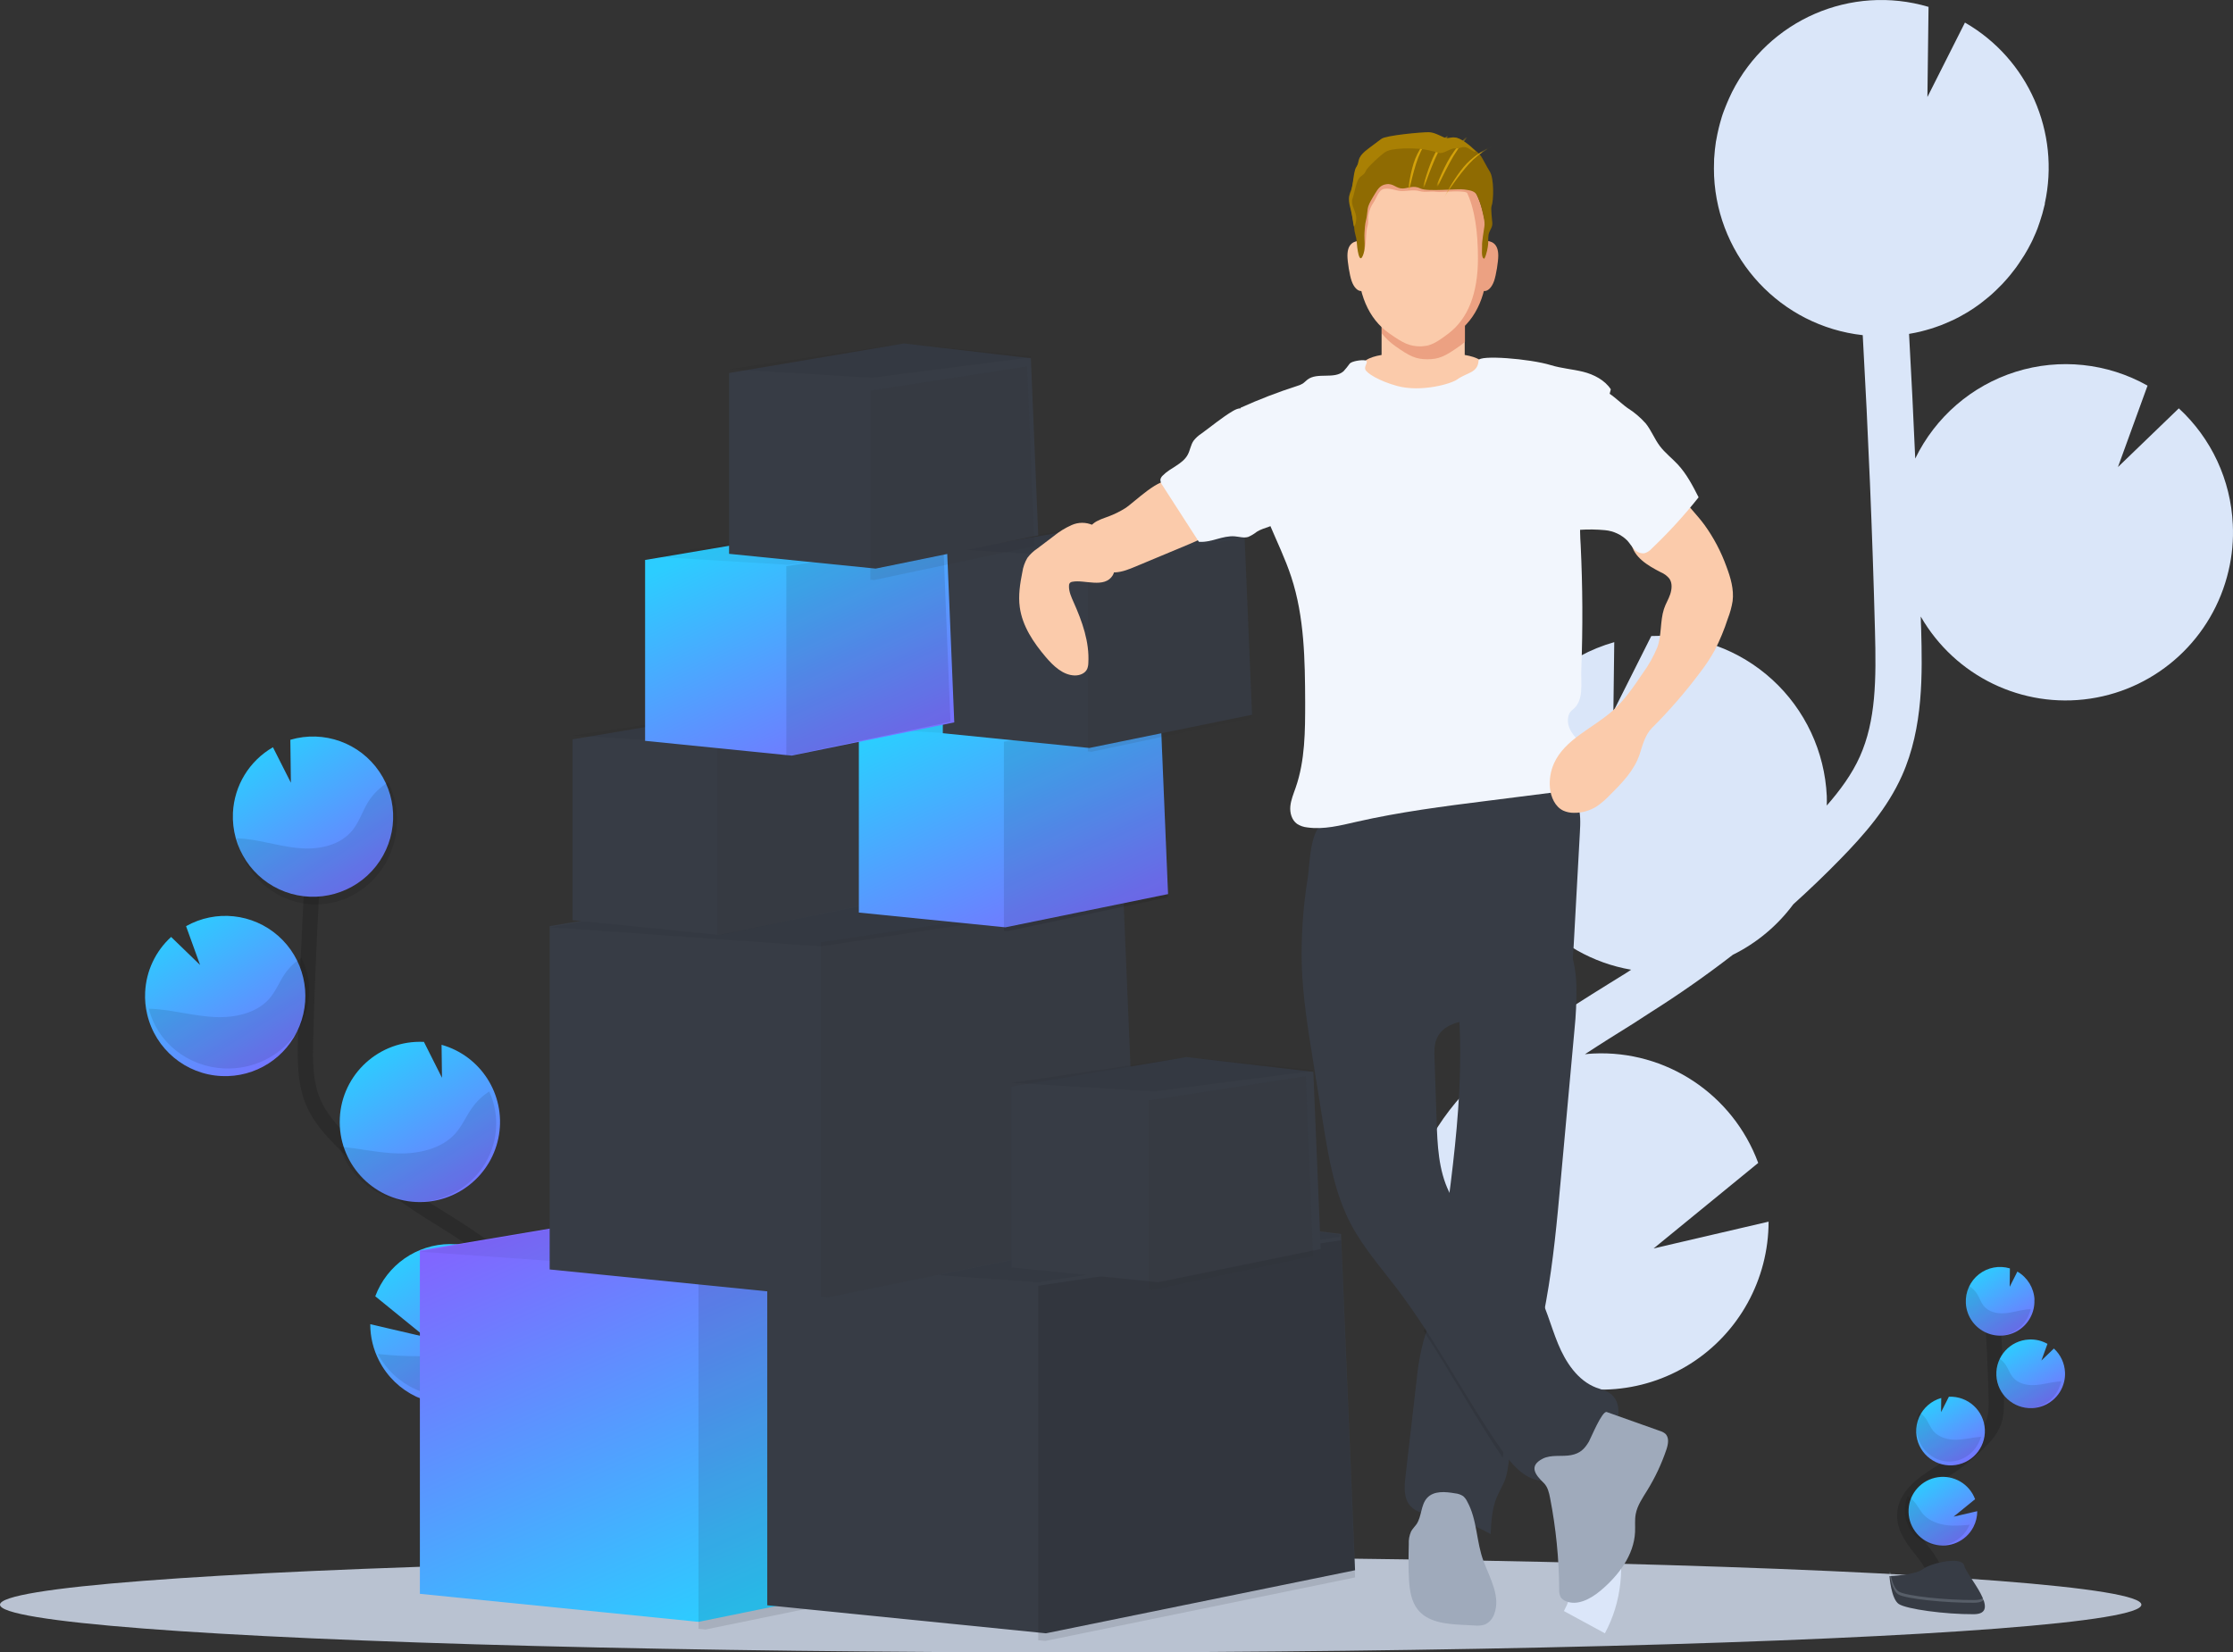 <?xml version="1.0" encoding="UTF-8"?>
<svg width="585px" height="433px" viewBox="0 0 585 433" version="1.1" xmlns="http://www.w3.org/2000/svg" xmlns:xlink="http://www.w3.org/1999/xlink">
    <rect x="0" y="0" width="585" height="433" fill="#333333" stroke="none"/>
    <!-- Generator: Sketch 51.3 (57544) - http://www.bohemiancoding.com/sketch -->
    <title>delivery</title>
    <desc>Created with Sketch.</desc>
    <defs>
        <linearGradient x1="95.158%" y1="100%" x2="32.442%" y2="0%" id="linearGradient-1">
            <stop stop-color="#8067FF" offset="0%"></stop>
            <stop stop-color="#2CCDFF" offset="100%"></stop>
        </linearGradient>
        <linearGradient x1="0%" y1="16.249%" x2="50%" y2="100%" id="linearGradient-2">
            <stop stop-color="#8067FF" offset="0%"></stop>
            <stop stop-color="#2CCDFF" offset="100%"></stop>
        </linearGradient>
        <path d="M35.275,30.355 C35.19,29.601 35.746,26.274 35.877,25.378 C36.079,23.998 35.579,22.4 35.275,21.036 C34.98,19.713 34.433,18.158 33.839,17.02 C33.245,15.883 31.618,15.836 30.594,15.653 C29,15.37 20.951,16.303 19.125,15.391 C17.298,14.48 15.961,15.326 14.57,15.391 C12.769,15.476 12.11,14.007 10.229,14.268 C8.692,14.481 8.042,15.389 7.253,16.71 C6.614,17.779 5.494,19.473 5.314,20.706 C5.146,21.851 5.139,22.626 4.844,23.81 C4.597,24.799 4.538,25.914 4.478,26.937 C4.37,28.774 4.792,30.793 4.198,32.563 C3.049,35.985 2.506,30.581 2.427,29.318 C2.348,28.071 1.863,27.145 1.793,25.887 C1.675,23.759 -0.035,17.862 0.691,16.447 C1.554,14.765 1.87,10.495 2.64,9.324 C3.478,8.05 2.845,7.716 3.787,6.465 C4.619,5.359 6.179,4.512 7.253,3.661 C8.4,2.754 9.634,1.859 11.142,2.146 C12.219,2.351 13.782,1.702 15.449,2.119 C16.852,2.47 19.176,1.23 20.379,0.887 C22.194,0.37 23.482,1.612 25.124,2.119 C26.358,2.499 27.415,1.892 28.604,2.143 C29.909,2.418 30.793,3.785 31.929,4.423 C33.255,5.167 33.991,5.637 34.957,6.87 C35.298,7.305 36.514,9.725 37.325,11.011 C38.407,12.728 38.351,18.432 37.753,20.055 C37.531,20.659 37.89,23.484 37.954,24.373 C38.031,25.44 37.492,26.009 37.133,26.937 C36.771,27.874 36.947,28.972 36.861,29.963 C36.801,30.645 36.525,32.563 35.877,33.775 C34.922,33.775 35.329,30.834 35.275,30.355 Z" id="path-3"></path>
        <path d="M35.275,30.355 C35.19,29.601 35.746,26.274 35.877,25.378 C36.079,23.998 35.579,22.4 35.275,21.036 C34.98,19.713 34.433,18.158 33.839,17.02 C33.245,15.883 31.618,15.836 30.594,15.653 C29,15.37 20.951,16.303 19.125,15.391 C17.298,14.48 15.961,15.326 14.57,15.391 C12.769,15.476 12.11,14.007 10.229,14.268 C8.692,14.481 8.042,15.389 7.253,16.71 C6.614,17.779 5.494,19.473 5.314,20.706 C5.146,21.851 5.139,22.626 4.844,23.81 C4.597,24.799 4.538,25.914 4.478,26.937 C4.37,28.774 4.792,30.793 4.198,32.563 C3.049,35.985 2.506,30.581 2.427,29.318 C2.348,28.071 1.863,27.145 1.793,25.887 C1.675,23.759 -0.035,17.862 0.691,16.447 C1.554,14.765 1.87,10.495 2.64,9.324 C3.478,8.05 2.845,7.716 3.787,6.465 C4.619,5.359 6.179,4.512 7.253,3.661 C8.4,2.754 9.634,1.859 11.142,2.146 C12.219,2.351 13.782,1.702 15.449,2.119 C16.852,2.47 19.176,1.23 20.379,0.887 C22.194,0.37 23.482,1.612 25.124,2.119 C26.358,2.499 27.415,1.892 28.604,2.143 C29.909,2.418 30.793,3.785 31.929,4.423 C33.255,5.167 33.991,5.637 34.957,6.87 C35.298,7.305 36.514,9.725 37.325,11.011 C38.407,12.728 38.351,18.432 37.753,20.055 C37.531,20.659 37.89,23.484 37.954,24.373 C38.031,25.44 37.492,26.009 37.133,26.937 C36.771,27.874 36.947,28.972 36.861,29.963 C36.801,30.645 36.525,32.563 35.877,33.775 C34.922,33.775 35.329,30.834 35.275,30.355 Z" id="path-5"></path>
    </defs>
    <g id="Web-Pages-V4" stroke="none" stroke-width="1" fill="none" fill-rule="evenodd">
        <g id="Homepage-(1)" transform="translate(-154, -3560)">
            <g id="Section-3" transform="translate(0, 2642)">
                <g id="Skill-2" transform="translate(154, 918)">
                    <g id="delivery">
                        <path d="M421.433,257.812 L426.025,254.966 C426.461,254.688 426.892,254.391 427.334,254.114 C407.043,250.609 391.91,233.4 390.953,212.743 C390.615,205.847 391.913,198.969 394.74,192.675 C400.068,180.754 410.381,171.818 422.902,168.273 L422.675,186.426 L432.603,166.667 C432.644,166.661 432.685,166.661 432.726,166.667 C444.345,166.122 455.704,170.236 464.304,178.103 C472.904,185.971 478.039,196.947 478.581,208.618 C478.618,209.458 478.581,210.285 478.581,211.088 C482.036,207.13 485.171,202.888 487.249,198.238 C491.454,188.822 491.552,178.158 491.202,165.198 C490.538,139.511 489.437,113.632 487.999,87.828 C466.584,85.439 450.074,67.772 449.054,46.155 C448.992,44.803 449.011,43.475 449.054,42.154 C449.054,41.826 449.054,41.493 449.103,41.166 C449.189,39.888 449.306,38.622 449.503,37.375 C449.503,37.165 449.576,36.967 449.613,36.757 C449.794,35.699 450.009,34.654 450.259,33.62 C450.357,33.237 450.449,32.848 450.554,32.466 C450.861,31.342 451.169,30.237 451.593,29.144 C451.722,28.779 451.876,28.427 452.011,28.069 C452.324,27.266 452.663,26.476 453.019,25.692 C453.21,25.278 453.394,24.871 453.597,24.457 C453.646,24.352 453.689,24.247 453.745,24.142 C463.296,5.194 484.955,-4.203 505.237,1.802 L504.942,25.426 L514.778,5.914 C531.338,15.435 539.807,34.668 535.68,53.379 L535.729,53.379 C535.661,53.694 535.563,53.997 535.489,54.306 C535.354,54.886 535.206,55.46 535.046,56.035 C534.837,56.769 534.604,57.492 534.364,58.214 C534.18,58.751 534.001,59.301 533.798,59.832 C533.503,60.61 533.184,61.369 532.827,62.129 C532.63,62.574 532.452,63.024 532.212,63.463 C531.651,64.599 531.036,65.71 530.368,66.797 C530.141,67.174 529.882,67.532 529.643,67.909 C529.176,68.637 528.702,69.36 528.192,70.064 C527.878,70.496 527.54,70.909 527.208,71.336 C526.729,71.953 526.237,72.57 525.727,73.132 C525.364,73.546 524.995,73.954 524.614,74.367 C524.079,74.935 523.526,75.485 522.954,76.028 C522.579,76.393 522.198,76.757 521.805,77.103 C521.159,77.677 520.483,78.226 519.8,78.764 C519.456,79.035 519.124,79.319 518.768,79.579 C517.731,80.353 516.659,81.079 515.552,81.758 C515.343,81.882 515.122,81.987 514.938,82.11 C514.016,82.66 513.093,83.172 512.104,83.654 C511.692,83.858 511.261,84.037 510.837,84.228 C510.044,84.586 509.245,84.932 508.427,85.247 C507.954,85.426 507.468,85.593 506.983,85.76 C506.177,86.038 505.36,86.291 504.524,86.519 C504.032,86.655 503.546,86.791 503.048,86.908 C502.151,87.124 501.235,87.303 500.313,87.458 C500.251,87.458 500.196,87.458 500.134,87.495 C500.741,98.379 501.28,109.269 501.751,120.165 C507.036,109.268 516.56,101.042 528.078,97.425 C539.596,93.808 552.089,95.121 562.612,101.054 L554.86,122.388 L570.807,107.007 C579.343,114.866 584.428,125.804 584.946,137.424 C585.149,141.501 584.775,145.586 583.834,149.557 C579.735,167.142 565.36,180.429 547.573,183.075 C529.786,185.722 512.194,177.19 503.196,161.554 C503.196,162.66 503.276,163.771 503.306,164.876 C503.595,176.312 503.958,190.539 498.284,203.246 C494.442,211.86 488.251,218.856 482.134,225.123 C478.157,229.205 474.032,233.15 469.802,236.973 C465.643,242.581 460.215,247.115 453.966,250.199 C447.019,255.575 439.826,260.609 432.388,265.302 L427.869,268.229 C423.695,270.829 419.416,273.496 415.218,276.256 C415.955,276.182 416.687,276.102 417.437,276.071 C436.507,275.173 453.967,286.765 460.618,304.74 L433.212,327.148 L463.335,320.128 C463.318,335.269 455.563,349.341 442.798,357.396 C430.033,365.45 414.045,366.358 400.457,359.8 C401.133,360.652 401.816,361.498 402.492,362.344 C403.838,364.03 405.178,365.703 406.488,367.364 C424.316,390.044 429.283,411.581 420.449,428 L409.715,422.171 C418.322,406.191 405.412,385.74 396.91,374.959 C395.625,373.329 394.31,371.687 392.982,370.019 C381.59,355.817 368.68,339.689 369.006,319.924 C369.467,290.162 398.293,272.212 421.433,257.812 Z" id="Shape" fill="#DAE6F9" fill-rule="nonzero"></path>
                        <ellipse id="Oval" fill-opacity="0.8" fill="#DAE6F9" fill-rule="nonzero" cx="280.5" cy="420.5" rx="280.5" ry="12.5"></ellipse>
                        <path d="M506.843,418 C508.683,414.548 506.598,410.32 504.219,407.238 C501.84,404.156 498.94,400.973 499.001,397.033 C499.087,391.395 504.942,388.069 509.627,385.08 C513.096,382.861 516.296,380.23 519.161,377.244 C520.364,376.094 521.358,374.737 522.098,373.234 C523.061,371.029 523.036,368.524 522.975,366.106 C522.771,358.062 522.382,350.027 521.81,342" id="Shape" stroke="#2B2B2B" stroke-width="4"></path>
                        <path d="M533,340.587 C532.854,337.526 531.163,334.747 528.511,333.212 L526.497,337.201 L526.555,332.378 C523.76,331.54 520.732,332.113 518.437,333.914 C516.141,335.715 514.864,338.52 515.012,341.434 C515.163,344.642 517.014,347.526 519.867,348.999 C522.721,350.472 526.143,350.31 528.845,348.575 C531.548,346.84 533.119,343.795 532.968,340.587 L533,340.587 Z" id="Shape" fill="url(#linearGradient-1)" fill-rule="nonzero"></path>
                        <path d="M517.003,400.119 C515.056,403.901 510.727,405.803 506.623,404.679 C502.52,403.556 499.764,399.713 500.016,395.467 C500.268,391.221 503.459,387.731 507.666,387.1 C511.873,386.469 515.948,388.87 517.434,392.855 L511.802,397.438 L518,395.998 C518.001,397.432 517.659,398.844 517.003,400.119 Z" id="Shape" fill="url(#linearGradient-1)" fill-rule="nonzero"></path>
                        <path d="M511.424,383.99 C509.036,384.104 506.701,383.265 504.935,381.657 C503.168,380.048 502.116,377.804 502.011,375.42 C501.94,374.012 502.206,372.608 502.788,371.324 C503.881,368.89 505.997,367.064 508.567,366.337 L508.522,370.048 L510.564,366.01 C515.538,365.778 519.758,369.615 519.99,374.58 C520.222,379.545 516.379,383.758 511.405,383.99 L511.424,383.99 Z" id="Shape" fill="url(#linearGradient-1)" fill-rule="nonzero"></path>
                        <path d="M532.417,368.99 C527.456,369.224 523.244,365.389 523.01,360.424 C522.776,355.459 526.609,351.245 531.57,351.011 C533.254,350.928 534.927,351.324 536.395,352.154 L534.804,356.52 L538.076,353.374 C539.832,354.98 540.88,357.218 540.989,359.596 C541.03,360.429 540.953,361.263 540.758,362.074 C539.836,365.987 536.43,368.81 532.417,368.99 Z" id="Shape" fill="url(#linearGradient-1)" fill-rule="nonzero"></path>
                        <path d="M531.021,343.117 C529.026,343.35 527.087,344.005 525.086,344.135 C523.085,344.265 520.887,343.759 519.618,342.118 C518.935,341.236 518.596,340.12 518.017,339.16 C517.472,338.263 516.726,337.521 515.844,337 C514.422,340.132 514.819,343.845 516.869,346.565 C518.918,349.284 522.26,350.535 525.478,349.786 C528.697,349.038 531.228,346.421 532,343.045 C531.668,343.058 531.341,343.084 531.021,343.117 Z" id="Shape" fill="#000000" fill-rule="nonzero" opacity="0.1"></path>
                        <path d="M532.034,368.988 C529.01,369.151 526.128,367.619 524.447,364.956 C522.766,362.293 522.533,358.891 523.835,356 C524.519,356.489 525.107,357.113 525.567,357.838 C526.181,358.818 526.55,359.948 527.274,360.851 C528.613,362.52 530.91,363.066 532.992,362.962 C535.074,362.858 537.077,362.241 539.134,362.04 C539.417,362.04 539.711,361.988 540,361.981 C539.123,365.936 535.872,368.797 532.034,368.988 Z" id="Shape" fill="#000000" fill-rule="nonzero" opacity="0.1"></path>
                        <path d="M511.091,382.989 C508.787,383.107 506.535,382.246 504.831,380.597 C503.127,378.947 502.112,376.646 502.011,374.2 C501.942,372.757 502.199,371.317 502.76,370 C503.481,370.5 504.111,371.135 504.618,371.873 C505.294,372.886 505.715,374.049 506.477,374.983 C507.944,376.718 510.409,377.33 512.633,377.27 C514.856,377.211 516.857,376.659 519,376.488 C517.916,380.207 514.754,382.806 511.091,382.989 Z" id="Shape" fill="#000000" fill-rule="nonzero" opacity="0.1"></path>
                        <path d="M516,399.558 C513.988,404.202 508.726,406.275 504.248,404.188 C499.77,402.101 497.771,396.644 499.783,392 C500.513,392.503 501.171,393.112 501.735,393.807 C502.578,394.879 503.136,396.088 504.118,397.093 C505.937,398.94 508.871,399.722 511.482,399.775 C512.991,399.795 514.499,399.723 516,399.558 Z" id="Shape" fill="#000000" fill-rule="nonzero" opacity="0.1"></path>
                        <path d="M495,413.006 C495,413.006 501.713,412.778 503.739,411.187 C505.765,409.595 514.049,407.695 514.576,410.25 C515.104,412.805 524.674,422.959 517.087,422.999 C509.5,423.039 499.464,421.661 497.444,420.324 C495.425,418.986 495,413.006 495,413.006 Z" id="Shape" fill="#373C45" fill-rule="nonzero"></path>
                        <path d="M517.242,419.279 C509.654,419.332 499.601,418.212 497.58,417.146 C496.044,416.325 495.425,413.365 495.225,412 L495,412 C495,412 495.425,416.762 497.428,417.866 C499.431,418.97 509.496,420.041 517.091,419.999 C519.282,419.999 520.041,419.295 519.998,418.282 C519.713,418.884 518.875,419.268 517.242,419.279 Z" id="Shape" fill="#DAE6F9" fill-rule="nonzero" opacity="0.2"></path>
                        <path d="M119.714,397 C115.225,388.684 120.332,378.5 126.168,371.087 C132.005,363.674 139.152,355.965 138.998,346.517 C138.775,332.941 124.382,324.929 112.882,317.733 C104.348,312.392 96.476,306.06 89.43,298.867 C86.605,295.978 83.866,292.896 82.221,289.208 C79.847,283.9 79.909,277.867 80.064,272.051 C80.558,252.663 81.514,233.313 82.932,214" id="Shape" stroke="#2B2B2B" stroke-width="4"></path>
                        <path d="M61.023,212.997 C61.365,205.859 65.314,199.385 71.505,195.815 L76.206,205.112 L76.064,193.858 C84.827,191.276 94.254,194.655 99.381,202.215 C104.508,209.775 104.159,219.782 98.518,226.967 C92.877,234.152 83.238,236.866 74.676,233.68 C66.115,230.495 60.595,222.14 61.023,213.015 L61.023,212.997 Z" id="Shape" fill="url(#linearGradient-1)" fill-rule="nonzero"></path>
                        <path d="M99.321,356.582 C103.663,365.049 113.153,369.537 122.449,367.522 C131.745,365.506 138.525,357.489 138.974,347.983 C139.12,345.077 138.654,342.172 137.605,339.458 C134.464,331.308 126.612,325.95 117.881,326 C109.15,326.051 101.36,331.499 98.314,339.686 L111.433,350.36 L97,347.001 C96.994,350.335 97.79,353.621 99.321,356.582 Z" id="Shape" fill="url(#linearGradient-1)" fill-rule="nonzero"></path>
                        <path d="M109.014,314.978 C119.684,315.465 129.024,307.883 130.728,297.349 C132.433,286.816 125.96,276.68 115.68,273.784 L115.791,282.432 L111.06,273.023 L111.005,273.023 C99.406,272.483 89.564,281.438 89.023,293.025 C88.482,304.612 97.446,314.443 109.045,314.984 L109.014,314.978 Z" id="Shape" fill="url(#linearGradient-1)" fill-rule="nonzero"></path>
                        <path d="M58.009,281.975 C66.911,282.409 75.114,277.161 78.463,268.89 C81.811,260.619 79.573,251.131 72.882,245.235 C66.192,239.339 56.51,238.322 48.743,242.7 L52.42,252.869 L44.828,245.523 C40.729,249.259 38.281,254.473 38.026,260.018 C37.928,261.96 38.108,263.907 38.559,265.799 C40.7,274.94 48.643,281.545 58.009,281.975 Z" id="Shape" fill="url(#linearGradient-1)" fill-rule="nonzero"></path>
                        <path d="M64.428,219.844 C69.333,220.405 74.102,221.987 79.019,222.303 C83.937,222.619 89.345,221.399 92.456,217.424 C94.132,215.281 94.971,212.57 96.386,210.234 C97.728,208.057 99.567,206.259 101.739,205 C105.431,212.639 104.55,221.808 99.476,228.537 C94.403,235.266 86.049,238.347 78.03,236.447 C70.01,234.547 63.766,228.006 62,219.657 C62.826,219.695 63.633,219.754 64.428,219.844 Z" id="Shape" fill="#000000" fill-rule="nonzero" opacity="0.1"></path>
                        <path d="M58.719,279.978 C66.18,280.307 73.276,276.881 77.42,270.95 C81.564,265.019 82.151,257.449 78.968,251 C77.278,252.085 75.824,253.472 74.688,255.085 C73.17,257.271 72.256,259.794 70.47,261.802 C67.155,265.519 61.494,266.736 56.356,266.516 C51.217,266.297 46.259,264.895 41.146,264.45 C40.437,264.391 39.715,264.343 39,264.325 C41.171,273.163 49.221,279.552 58.719,279.978 Z" id="Shape" fill="#000000" fill-rule="nonzero" opacity="0.1"></path>
                        <path d="M108.059,314.977 C115.332,315.313 122.262,311.917 126.362,306.008 C130.462,300.099 131.145,292.524 128.165,286 C126.439,287.126 124.938,288.553 123.736,290.211 C122.106,292.467 121.089,295.066 119.184,297.147 C115.649,301.015 109.707,302.381 104.346,302.254 C99.157,302.146 94.158,300.895 89,300.504 C91.616,308.787 99.236,314.574 108.059,314.977 Z" id="Shape" fill="#000000" fill-rule="nonzero" opacity="0.1"></path>
                        <path d="M99,354.799 C103.378,363.105 112.944,367.508 122.315,365.531 C131.686,363.553 138.521,355.689 138.973,346.363 C139.121,343.512 138.651,340.663 137.593,338 C135.851,339.114 134.287,340.473 132.952,342.031 C130.94,344.441 129.61,347.129 127.283,349.358 C122.951,353.491 115.963,355.203 109.744,355.383 C106.154,355.395 102.566,355.2 99,354.799 Z" id="Shape" fill="#000000" fill-rule="nonzero" opacity="0.1"></path>
                        <polygon id="Shape" fill="url(#linearGradient-2)" fill-rule="nonzero" points="264 408.475 183.012 425 181.171 424.816 110 417.656 110 327.689 197.124 313 260.319 320.344 260.337 320.742 260.343 320.938"></polygon>
                        <polygon id="Shape" fill="#000000" fill-rule="nonzero" opacity="0.1" points="266 410.358 184.844 427 183 426.815 183 333.927 262.33 322"></polygon>
                        <polygon id="Shape" fill="#000000" fill-rule="nonzero" opacity="0.05" points="260 321.106 259.976 321.125 181.009 333 110 328 196.925 313 259.976 320.5 259.994 320.906"></polygon>
                        <polygon id="Shape" fill="#373C45" fill-rule="nonzero" points="355 411.475 274.012 428 272.171 427.816 201 420.656 201 330.689 288.124 316 351.319 323.344 351.337 323.742 351.343 323.938"></polygon>
                        <polygon id="Shape" fill="#000000" fill-rule="nonzero" opacity="0.1" points="355 413.358 273.844 430 272 429.815 272 336.927 351.33 325"></polygon>
                        <polygon id="Shape" fill="#000000" fill-rule="nonzero" opacity="0.05" points="351 324.106 350.976 324.125 272.009 336 201 331 287.925 316 350.976 323.5 350.994 323.906"></polygon>
                        <polygon id="Shape" fill="#373C45" fill-rule="nonzero" points="298 323.475 217.012 340 215.171 339.816 144 332.656 144 242.689 231.124 228 294.319 235.344 294.337 235.742 294.343 235.938"></polygon>
                        <polygon id="Shape" fill="#2B2B2B" fill-rule="nonzero" opacity="0.1" points="298 323.358 216.844 340 215 339.815 215 246.927 294.33 235"></polygon>
                        <polygon id="Shape" fill="#000000" fill-rule="nonzero" opacity="0.05" points="294 236.106 293.976 236.125 215.009 248 144 243 230.925 228 293.976 235.5 293.994 235.906"></polygon>
                        <polygon id="Shape" fill="#373C45" fill-rule="nonzero" points="346 327.291 303.404 336 302.433 335.901 265 332.127 265 284.739 310.824 277 344.065 280.873 344.077 281.083 344.077 281.182"></polygon>
                        <polygon id="Shape" fill="#2B2B2B" fill-rule="nonzero" opacity="0.1" points="344 329.119 301.958 338 301 337.899 301 288.361 342.102 282"></polygon>
                        <polygon id="Shape" fill="#000000" fill-rule="nonzero" opacity="0.05" points="344 280.646 343.988 280.657 302.397 286 265 283.749 310.779 277 343.988 280.377 344 280.56"></polygon>
                        <polygon id="Shape" fill="#373C45" fill-rule="nonzero" points="231 236.296 188.404 245 187.433 244.907 150 241.133 150 193.74 195.824 186 229.065 189.873 229.077 190.083 229.077 190.182"></polygon>
                        <polygon id="Shape" fill="#2B2B2B" fill-rule="nonzero" opacity="0.1" points="231 236.124 188.958 245 188 244.906 188 195.362 229.102 189"></polygon>
                        <polygon id="Shape" fill="#000000" fill-rule="nonzero" opacity="0.05" points="229 189.646 228.988 189.657 187.397 195 150 192.749 195.779 186 228.988 189.377 229 189.56"></polygon>
                        <polygon id="Shape" fill="url(#linearGradient-1)" fill-rule="nonzero" points="306 234.296 263.404 243 262.433 242.907 225 239.133 225 191.74 270.824 184 304.065 187.873 304.077 188.083 304.077 188.182"></polygon>
                        <polygon id="Shape" fill="#000000" fill-rule="nonzero" opacity="0.1" points="306 235.124 263.958 244 263 243.906 263 194.362 304.102 188"></polygon>
                        <polygon id="Shape" fill="#000000" fill-rule="nonzero" opacity="0.05" points="304 187.646 303.988 187.657 262.397 193 225 190.749 270.779 184 303.988 187.377 304 187.56"></polygon>
                        <polygon id="Shape" fill="#373C45" fill-rule="nonzero" points="328 187.296 285.404 196 284.433 195.907 247 192.133 247 144.74 292.824 137 326.065 140.873 326.077 141.083 326.077 141.182"></polygon>
                        <polygon id="Shape" fill="#2B2B2B" fill-rule="nonzero" opacity="0.1" points="328 188.124 285.958 197 285 196.906 285 147.362 326.102 141"></polygon>
                        <polygon id="Shape" fill="#000000" fill-rule="nonzero" opacity="0.05" points="326 140.646 325.988 140.657 284.397 146 247 143.749 292.779 137 325.988 140.377 326 140.56"></polygon>
                        <path d="M412.493,269.702 L408.855,309.543 C407.906,319.993 406.938,330.485 405.076,340.8 C404.464,344.355 403.68,347.891 402.785,351.397 C400.299,361.131 396.691,370.645 395.527,380.623 C395.49,380.911 395.46,381.235 395.429,381.498 C395.19,383.701 394.982,385.928 394.204,387.983 C393.592,389.507 392.728,390.896 392.097,392.401 C390.872,395.411 390.676,398.739 390.523,402 C386.108,399.51 381.273,397.851 376.258,397.106 C373.808,396.745 371.144,396.494 369.521,394.658 C367.683,392.664 367.898,389.611 368.204,386.931 C369.167,378.61 370.127,370.294 371.082,361.981 C371.401,358.405 372.016,354.86 372.92,351.385 C373.251,350.229 373.649,349.091 374.053,347.953 C374.61,346.386 375.174,344.82 375.597,343.211 C376.183,340.626 376.588,338.003 376.809,335.361 C377.795,326.992 378.984,318.641 380.025,310.277 L380.08,309.837 C381.642,297.16 382.83,284.422 382.487,271.654 C382.438,269.763 382.359,267.873 382.236,265.976 C382.065,263.229 381.813,261.773 384.074,260.054 C386.591,258.157 389.904,256.829 392.783,255.587 C394.333,254.914 411.397,248.857 411.771,250.191 C412.563,253.024 412.975,255.95 412.996,258.891 C413.03,262.501 412.862,266.11 412.493,269.702 Z" id="Shape" fill="#373C45" fill-rule="nonzero"></path>
                        <path d="M403,341.678 C402.409,345.2 401.652,348.703 400.789,352.177 C398.389,361.821 394.907,371.247 393.784,381.133 C393.749,381.418 393.719,381.739 393.69,382 C386.348,371.247 380.165,359.681 373,348.813 C373.538,347.261 374.082,345.709 374.49,344.115 C375.077,341.539 375.488,338.924 375.719,336.289 C376.671,327.997 377.818,319.723 378.823,311.436 L378.876,311 C379.291,312.758 379.885,314.467 380.649,316.098 C385.461,326.124 396.894,331.191 402.486,340.787 C402.671,341.086 402.842,341.383 403,341.678 Z" id="Shape" fill="#000000" fill-rule="nonzero" opacity="0.1"></path>
                        <path d="M341.034,252.827 C341.285,261.032 342.585,269.168 343.884,277.273 L346.563,293.978 C348.028,303.135 349.561,312.472 353.851,320.67 C357.064,326.808 361.685,332.042 365.872,337.542 C376.158,351.068 383.888,366.393 393.64,380.314 C396.478,384.361 400.53,388.741 405.367,387.894 C408.542,387.343 410.847,384.67 413.335,382.616 C416.278,380.191 419.821,378.415 422.138,375.371 C424.455,372.327 424.909,367.278 421.77,365.113 C420.697,364.376 419.392,364.098 418.178,363.628 C413.317,361.771 410.166,356.97 408.168,352.119 C406.17,347.269 404.95,342.065 402.283,337.555 C396.485,327.76 384.623,322.588 379.634,312.348 C376.838,306.619 376.569,299.974 376.36,293.62 L375.815,277.341 C375.753,275.559 375.711,273.709 376.428,272.082 C378.334,267.751 384.096,267.343 388.767,266.792 C394.064,266.168 399.196,264.534 403.889,261.978 C406.58,260.512 409.204,258.643 410.632,255.921 C411.944,253.446 412.122,250.532 412.275,247.723 L413.893,218.216 C414.034,215.679 414.157,213.05 413.28,210.674 C411.055,204.697 403.577,202.742 397.257,203.027 C385.5,203.559 374.65,208.663 363.543,212.116 C360.79,212.969 358.026,213.737 355.188,214.312 C352.736,214.813 349.671,214.609 347.317,215.413 C343.1,216.849 343.204,226.167 342.609,230.028 C341.383,237.561 340.855,245.195 341.034,252.827 Z" id="Shape" fill="#373C45" fill-rule="nonzero"></path>
                        <path d="M404.403,388.573 C405.466,389.603 405.812,391.109 406.088,392.531 C407.626,400.421 408.426,408.427 408.479,416.454 C408.41,417.203 408.565,417.955 408.926,418.623 C409.227,419.018 409.633,419.33 410.102,419.526 C413.178,420.93 416.745,418.972 419.312,416.821 C424.061,412.839 428.081,407.49 428.352,401.447 C428.421,399.893 428.238,398.32 428.521,396.784 C428.937,394.507 430.327,392.525 431.547,390.537 C433.635,387.148 435.323,383.548 436.58,379.801 C437.045,378.392 437.36,376.621 436.202,375.639 C435.797,375.33 435.334,375.099 434.837,374.958 L420.935,370.018 C419.727,369.59 416.732,376.958 416.261,377.765 C415.097,379.735 413.939,380.85 411.605,381.308 C409.272,381.765 406.39,381.103 404.163,382.241 C400.389,384.163 402.27,386.519 404.403,388.573 Z" id="Shape" fill="#9FAABB" fill-rule="nonzero"></path>
                        <path d="M384.332,393.38 C384.082,392.87 383.733,392.417 383.307,392.049 C382.684,391.643 381.974,391.397 381.238,391.331 C378.674,390.881 375.635,390.588 373.858,392.543 C372.198,394.373 372.485,397.352 371.1,399.413 C370.66,400.038 370.062,400.6 369.684,401.287 C369.213,402.339 369.004,403.493 369.073,404.648 C369,407.827 368.927,411.019 369.146,414.192 C369.323,416.853 369.757,419.645 371.387,421.731 C373.999,425.079 378.711,425.56 382.886,425.772 L386.273,425.953 C387.205,426.065 388.149,425.976 389.044,425.691 C390.166,425.163 391.029,424.192 391.437,422.999 C393.201,418.514 390.411,413.686 388.69,409.189 C386.707,404.011 387.061,398.27 384.332,393.38 Z" id="Shape" fill="#9FAABB" fill-rule="nonzero"></path>
                        <g id="Face" transform="translate(353, 28)">
                            <path d="M30.727,54.485 L8.945,54.485 L8.945,65.014 C5.637,65.576 3.336,66.704 3.336,69.078 C3.336,73.708 9.611,78.521 19.836,78.521 C30.43,78.521 36.336,73.708 36.336,69.078 C36.336,66.704 34.035,65.576 30.727,65.014 L30.727,54.485 Z" id="Fill-137" fill="#FBCBAB" fill-rule="nonzero"></path>
                            <path d="M6.789,42.343 C6.789,39.072 5.354,35.091 3.584,35.091 C1.814,35.091 0,35.721 0,38.992 C0,40.567 0.56,44.095 1.103,45.642 C1.687,47.308 2.666,48.266 3.584,48.266 C5.354,48.266 6.789,45.614 6.789,42.343" id="Fill-139" fill="#FBCBAB" fill-rule="nonzero"></path>
                            <path d="M32.727,42.343 C32.727,39.072 34.162,35.091 35.932,35.091 C37.702,35.091 39.516,35.721 39.516,38.992 C39.516,40.567 38.956,44.095 38.413,45.642 C37.829,47.308 36.85,48.266 35.932,48.266 C34.162,48.266 32.727,45.614 32.727,42.343" id="Fill-141" fill="#ECA182" fill-rule="nonzero"></path>
                            <path d="M30.785,56 L30.785,61.586 C30.331,61.984 29.857,62.357 29.36,62.706 C27.46,64.043 26.123,64.901 24.879,65.423 C23.63,65.949 22.478,66.141 20.952,66.141 C17.901,66.141 16.339,65.375 12.549,62.706 C11.212,61.763 10.028,60.651 9,59.367 L9,56.004 C9.755,56.791 10.586,57.501 11.485,58.135 C15.279,60.808 16.841,61.574 19.892,61.574 C21.418,61.574 22.57,61.382 23.819,60.856 C25.064,60.33 26.4,59.472 28.299,58.135 C29.199,57.501 30.03,56.791 30.785,56" id="Fill-143" fill="#ECA182" fill-rule="nonzero"></path>
                            <path d="M19.324,14.485 L19.324,14.485 L19.324,14.485 C6.214,14.485 2.636,25.78 2.636,39.712 C2.636,48.953 5.526,55.536 10.917,59.333 C14.71,62.005 16.273,62.769 19.324,62.769 L19.324,62.769 L19.324,62.769 C22.375,62.769 23.937,62.005 27.73,59.333 C33.121,55.536 36.011,48.953 36.011,39.712 C36.011,25.78 32.434,14.485 19.324,14.485" id="Fill-145" fill="#FBCBAB" fill-rule="nonzero"></path>
                            <path d="M20.058,14.485 C19.831,14.485 19.615,14.496 19.394,14.503 C30.995,14.884 34.192,26.02 34.192,39.712 C34.192,48.953 31.523,55.536 26.544,59.333 C23.305,61.804 21.826,62.642 19.394,62.754 C19.609,62.763 19.828,62.769 20.058,62.769 C23.109,62.769 24.671,62.005 28.464,59.333 C33.856,55.536 36.745,48.953 36.745,39.712 C36.745,25.78 33.168,14.485 20.058,14.485" id="Fill-147" fill="#ECA182" fill-rule="nonzero"></path>
                            <path d="M34.903,28.617 C34.6,27.47 33.949,26.127 33.388,25.054 C32.953,24.231 32.69,23.963 31.883,22.867 C30.895,21.527 24.898,22.527 23.246,22.282 C21.594,22.036 20.593,22.527 18.832,22.065 C17.39,21.684 16.035,22.011 14.605,22.065 C12.758,22.138 11.646,21.252 9.717,21.481 C8.135,21.665 7.646,23.911 6.835,25.054 C6.179,25.983 5.685,27.228 5.501,28.297 C5.329,29.292 5.574,30.14 5.275,31.168 C5.021,32.023 4.964,32.888 4.902,33.776 C4.788,35.369 4.82,36.692 4.21,38.228 C3.997,38.764 3.804,39.022 3.636,39.083 C3.829,38.924 4.026,38.6 4.21,38.06 C4.82,36.29 4.292,34.19 4.403,32.351 C4.464,31.332 4.521,30.332 4.775,29.346 C5.079,28.162 4.828,27.179 5.001,26.037 C5.189,24.804 6.467,23.133 7.123,22.065 C7.934,20.742 8.942,19.791 10.523,19.579 C12.453,19.317 13.911,20.693 15.759,20.607 C17.189,20.541 17.951,20.087 19.393,20.525 C21.154,21.061 29.676,20.869 31.31,21.151 C32.363,21.336 32.953,21.917 33.388,22.867 C33.949,24.108 34.6,25.656 34.903,26.978 C35.215,28.342 35.993,30.197 35.788,31.577 C35.784,31.598 35.78,31.618 35.776,31.639 C35.628,30.627 35.137,29.501 34.903,28.617 Z" id="Fill-151" fill="#ECA182" fill-rule="nonzero"></path>
                            <g id="Rectangle-6-+-Rectangle-6-+-Rectangle-6-+-Rectangle-6-Mask">
                                <g id="Mask" transform="translate(0, 6)" fill="#8F6B02" fill-rule="nonzero">
                                    <path d="M35.275,30.355 C35.19,29.601 35.746,26.274 35.877,25.378 C36.079,23.998 35.579,22.4 35.275,21.036 C34.98,19.713 34.433,18.158 33.839,17.02 C33.245,15.883 31.618,15.836 30.594,15.653 C29,15.37 20.951,16.303 19.125,15.391 C17.298,14.48 15.961,15.326 14.57,15.391 C12.769,15.476 12.11,14.007 10.229,14.268 C8.692,14.481 8.042,15.389 7.253,16.71 C6.614,17.779 5.494,19.473 5.314,20.706 C5.146,21.851 5.139,22.626 4.844,23.81 C4.597,24.799 4.538,25.914 4.478,26.937 C4.37,28.774 4.792,30.793 4.198,32.563 C3.049,35.985 2.506,30.581 2.427,29.318 C2.348,28.071 1.863,27.145 1.793,25.887 C1.675,23.759 -0.035,17.862 0.691,16.447 C1.554,14.765 1.87,10.495 2.64,9.324 C3.478,8.05 2.845,7.716 3.787,6.465 C4.619,5.359 6.179,4.512 7.253,3.661 C8.4,2.754 9.634,1.859 11.142,2.146 C12.219,2.351 13.782,1.702 15.449,2.119 C16.852,2.47 19.176,1.23 20.379,0.887 C22.194,0.37 23.482,1.612 25.124,2.119 C26.358,2.499 27.415,1.892 28.604,2.143 C29.909,2.418 30.793,3.785 31.929,4.423 C33.255,5.167 33.991,5.637 34.957,6.87 C35.298,7.305 36.514,9.725 37.325,11.011 C38.407,12.728 38.351,18.432 37.753,20.055 C37.531,20.659 37.89,23.484 37.954,24.373 C38.031,25.44 37.492,26.009 37.133,26.937 C36.771,27.874 36.947,28.972 36.861,29.963 C36.801,30.645 36.525,32.563 35.877,33.775 C34.922,33.775 35.329,30.834 35.275,30.355 Z" id="path-1"></path>
                                </g>
                                <g id="Rectangle-6-Clipped" transform="translate(0, 6)">
                                    <mask id="mask-4" fill="white">
                                        <use xlink:href="#path-3"></use>
                                    </mask>
                                    <g id="path-1"></g>
                                    <path d="M29.576,0.122 L30.242,0.122 C32.759,4.188 34.171,7.821 34.477,11.024 C34.784,14.226 34.609,18.208 33.954,22.972 C34.37,19.344 34.37,15.361 33.954,11.024 C33.539,6.686 32.08,3.052 29.576,0.122 Z" id="Rectangle-6" fill="#D4A20B" fill-rule="nonzero" mask="url(#mask-4)" transform="translate(32.1, 11.547) scale(-1, 1) rotate(-34) translate(-32.1, -11.547) "></path>
                                </g>
                                <g id="Rectangle-6-Clipped" transform="translate(0, 6)">
                                    <g id="Rectangle-6-+-Rectangle-6-+-Rectangle-6-Mask">
                                        <mask id="mask-6" fill="white">
                                            <use xlink:href="#path-5"></use>
                                        </mask>
                                        <g id="Mask"></g>
                                        <path d="M25.514,-5.543 L26.311,-5.543 C29.324,0.055 31.013,5.058 31.38,9.468 C31.747,13.877 31.538,19.361 30.754,25.92 C31.251,20.924 31.251,15.44 30.754,9.468 C30.257,3.495 28.511,-1.509 25.514,-5.543 Z" id="Rectangle-6" fill="#D4A20B" fill-rule="nonzero" mask="url(#mask-6)" transform="translate(28.535, 10.188) scale(-1, 1) rotate(-23.5) translate(-28.535, -10.188) "></path>
                                        <path d="M21.81,-5.323 L22.612,-5.323 C25.64,-0.229 27.339,4.324 27.707,8.337 C28.076,12.349 27.866,17.339 27.078,23.308 C27.578,18.762 27.578,13.772 27.078,8.337 C26.579,2.902 24.823,-1.652 21.81,-5.323 Z" id="Rectangle-6" fill="#D4A20B" fill-rule="nonzero" mask="url(#mask-6)" transform="translate(24.847, 8.993) scale(-1, 1) rotate(-18.1) translate(-24.847, -8.993) "></path>
                                        <path d="M16.973,-2.741 L17.804,-2.741 C20.945,1.787 22.707,5.834 23.09,9.401 C23.472,12.967 23.255,17.403 22.437,22.708 C22.955,18.668 22.955,14.232 22.437,9.401 C21.919,4.57 20.098,0.523 16.973,-2.741 Z" id="Rectangle-6" fill="#D4A20B" fill-rule="nonzero" mask="url(#mask-6)" transform="translate(20.123, 9.984) scale(-1, 1) rotate(-11) translate(-20.123, -9.984) "></path>
                                    </g>
                                </g>
                                <g id="Rectangle-6-Clipped" transform="translate(17, 0)"></g>
                                <g id="Rectangle-6-Clipped" transform="translate(0, 5)"></g>
                            </g>
                            <path d="M33.51,11.804 C33.168,11.951 31.909,10.818 31.113,10.619 C29.944,10.329 29.323,11.009 28.48,10.89 C26.909,10.663 25.257,12.547 23.73,12.011 C22.656,11.637 20.147,11.092 18.966,11.001 C17.817,10.913 11.981,10.576 9.981,11.804 C8.716,12.579 5.128,15.923 4.798,16.817 C4.436,17.8 3.72,17.915 3.104,18.638 C2.261,19.632 1.743,23.004 1.385,23.883 C0.728,25.477 2.049,27.004 2.279,28.685 C2.347,29.182 2.347,30.672 1.724,31.362 C1.581,31.378 1.304,28.543 0.894,26.988 C0.84,26.786 -0.008,24.229 0.647,22.982 C1.535,21.3 1.492,17.023 2.279,15.85 C3.142,14.578 2.602,14.028 3.568,12.775 C4.423,11.67 7.82,9.224 8.922,8.374 C10.099,7.467 19.478,6.605 21.334,6.646 C23.2,6.687 25.161,8.204 26.073,8.204 C27.117,8.204 27.606,7.646 29.345,8.374 C31.085,9.101 33.868,11.649 33.51,11.804 Z" id="Fill-163" fill="#A98004" fill-rule="nonzero"></path>
                        </g>
                        <path d="M357.671,96.789 C357.36,95.765 358.722,94.711 357.671,94.447 C356.826,94.232 354.17,94.619 353.604,95.275 C353.103,95.979 352.559,96.652 351.975,97.292 C349.488,99.462 345.135,97.482 342.53,99.475 C342.1,99.799 341.746,100.216 341.286,100.517 C340.838,100.786 340.355,100.992 339.849,101.13 C334.792,102.752 329.834,104.662 325,106.85 C326.741,117.175 328.52,127.696 332.599,137.353 C334.539,141.951 336.734,146.457 338.289,151.197 C341.734,161.699 341.883,172.938 341.926,183.98 C341.926,191.534 341.926,199.247 339.439,206.396 C338.879,208.014 338.195,209.62 338.04,211.3 C337.884,212.98 338.394,214.881 339.793,215.887 C340.603,216.413 341.532,216.735 342.498,216.825 C346.795,217.438 351.123,216.322 355.352,215.353 C366.688,212.766 378.254,211.282 389.789,209.835 L409.128,207.383 C410.515,207.287 411.873,206.94 413.133,206.359 C416.671,204.452 417.007,199.204 414.805,195.868 C413.754,194.268 412.268,192.956 411.379,191.264 C410.49,189.572 410.421,187.193 411.945,186.022 C415.054,183.631 414.121,179.198 414.271,175.323 C414.685,164.483 414.629,153.651 414.103,142.828 C413.944,140.583 413.907,138.332 413.991,136.084 C414.208,132.27 415.166,128.536 416.124,124.827 L422,102.019 C420.464,99.628 417.523,98.107 414.743,97.421 C411.964,96.734 409.06,96.532 406.317,95.692 C400.721,93.975 387.438,92.951 387.358,94.447 C387.171,97.764 384.405,97.531 381.682,99.475 C380.119,100.59 372.258,102.855 365.984,101.13 C361.322,99.848 357.974,97.775 357.671,96.789 Z" id="Shape" fill="#F2F6FD" fill-rule="nonzero"></path>
                        <path d="M294.726,133.209 C293.389,134.043 291.968,134.745 290.485,135.306 C289.075,135.841 287.57,136.265 286.417,137.2 C285.846,137.675 285.367,138.243 285.001,138.878 C283.611,141.247 283.672,144.154 285.163,146.465 C286.653,148.777 289.335,150.128 292.163,149.99 C294.015,149.898 295.764,149.179 297.461,148.472 L311.696,142.525 C314.105,141.523 316.706,140.354 317.846,138.079 C317.977,137.866 318.026,137.616 317.987,137.372 C317.877,137.104 317.666,136.885 317.397,136.757 C314.19,134.754 311.384,132.212 309.114,129.255 C308.531,128.492 307.833,126.696 306.987,126.235 C303.976,124.63 297.141,131.708 294.726,133.209 Z" id="Shape" fill="#FBCBAB" fill-rule="nonzero"></path>
                        <path d="M438.424,128 L443.432,133.777 C444.508,135.012 445.584,136.246 446.562,137.579 C448.97,140.926 450.901,144.597 452.298,148.486 C453.386,151.368 454.291,154.442 453.912,157.503 C453.658,159.073 453.238,160.61 452.659,162.089 C451.741,164.933 450.602,167.698 449.253,170.36 C448.126,172.38 446.853,174.313 445.443,176.143 C441.565,181.332 437.32,186.231 432.744,190.803 C431.031,192.512 430.298,195.284 429.57,197.592 C428.194,201.857 424.923,205.184 421.762,208.332 C420.745,209.417 419.62,210.393 418.405,211.245 C416.585,212.43 414.456,213.041 412.29,212.998 C411.345,213.003 410.41,212.808 409.545,212.424 C407.38,211.387 406.28,208.862 406.053,206.455 C405.854,204.268 406.216,202.066 407.105,200.061 C409.979,193.636 417.359,190.852 422.575,186.161 C425.632,183.414 427.974,179.958 430.285,176.545 C431.851,174.411 433.159,172.097 434.18,169.65 C435.342,166.509 434.89,162.793 435.911,159.608 C436.339,158.256 437.134,157.04 437.568,155.701 C438.002,154.362 438.149,152.775 437.336,151.621 C436.726,150.883 435.947,150.307 435.067,149.942 C431.735,148.239 428.005,146.041 427.369,142.32 C427.114,140.258 427.648,138.177 428.861,136.499 C430.067,134.843 431.479,133.349 433.061,132.055 C434.511,130.734 436.963,129.271 438.424,128 Z" id="Shape" fill="#FBCBAB" fill-rule="nonzero"></path>
                        <path d="M289.99,142.146 C289.115,140.331 288.016,138.479 286.242,137.578 C284.498,136.807 282.521,136.807 280.776,137.578 C279.058,138.338 277.448,139.333 275.99,140.536 L271.703,143.775 C270.731,144.428 269.871,145.24 269.158,146.18 C268.478,147.32 268.028,148.588 267.834,149.91 C267.227,152.937 266.735,156.051 267.16,159.115 C267.84,164.088 270.755,168.389 273.962,172.168 C275.966,174.517 278.444,176.892 281.493,176.998 C282.811,177.041 284.274,176.507 284.821,175.282 C285.012,174.796 285.113,174.277 285.119,173.753 C285.447,168.233 283.515,162.844 281.268,157.816 C280.661,156.448 280.005,155.031 280.053,153.533 C280.035,153.279 280.099,153.025 280.236,152.812 C280.428,152.606 280.687,152.476 280.964,152.446 C284.044,151.824 289.352,154.273 291.508,150.774 C292.905,148.461 290.986,144.204 289.99,142.146 Z" id="Shape" fill="#FBCBAB" fill-rule="nonzero"></path>
                        <path d="M314.769,113.597 C313.959,114.117 313.245,114.771 312.662,115.532 C311.927,116.634 311.774,118.052 311.142,119.187 C309.787,121.669 306.613,122.558 304.639,124.593 C304.319,124.872 304.096,125.242 304.001,125.652 C303.988,126.206 304.176,126.747 304.531,127.177 L314.073,141.973 C317.267,142.25 320.294,140.284 323.475,140.549 C324.657,140.643 325.877,141.047 327.014,140.7 C327.826,140.343 328.589,139.883 329.281,139.333 C331.198,138.148 333.701,138.009 335.292,136.453 C336.882,134.896 337.016,132.609 336.997,130.485 C337.026,128.642 336.835,126.802 336.429,125.003 C335.024,119.331 330.623,114.958 327.863,109.93 C326.516,107.478 325.788,106.048 322.945,107.73 C320.103,109.413 317.459,111.656 314.769,113.597 Z" id="Shape" fill="#F2F6FD" fill-rule="nonzero"></path>
                        <path d="M426.363,106.906 C428.155,108.033 429.77,109.403 431.161,110.975 C432.609,112.786 433.433,115.012 434.83,116.867 C436.227,118.722 438.02,120.058 439.551,121.715 C441.88,124.226 443.456,127.28 445,130.316 C441.22,135.082 437.101,139.587 432.673,143.796 C432.179,144.359 431.528,144.771 430.797,144.983 C429.792,145.088 428.799,144.695 428.156,143.938 C427.467,143.246 426.982,142.38 426.325,141.657 C424.777,140.109 422.713,139.143 420.5,138.93 C418.305,138.723 416.096,138.692 413.896,138.837 C413.413,138.892 412.924,138.813 412.486,138.608 C412.16,138.391 411.897,138.098 411.72,137.755 C409.168,133.501 409.966,128.158 410.878,123.298 L412.965,112.168 C413.269,110.043 413.854,107.965 414.706,105.985 C415.497,104.346 417.258,101.563 419.441,102.058 C421.623,102.553 424.519,105.62 426.363,106.906 Z" id="Shape" fill="#F2F6FD" fill-rule="nonzero"></path>
                        <polygon id="Shape" fill="url(#linearGradient-1)" fill-rule="nonzero" points="250 189.296 207.404 198 206.433 197.907 169 194.133 169 146.74 214.824 139 248.065 142.873 248.077 143.083 248.077 143.182"></polygon>
                        <polygon id="Shape" fill="#000000" fill-rule="nonzero" opacity="0.1" points="249 189.124 206.958 198 206 197.906 206 148.362 247.102 142"></polygon>
                        <polygon id="Shape" fill="#000000" fill-rule="nonzero" opacity="0.05" points="248 142.646 247.988 142.657 206.397 148 169 145.749 214.779 139 247.988 142.377 248 142.56"></polygon>
                        <polygon id="Shape" fill="#373C45" fill-rule="nonzero" points="272 140.291 229.404 149 228.433 148.901 191 145.127 191 97.739 236.824 90 270.065 93.873 270.077 94.083 270.077 94.182"></polygon>
                        <polygon id="Shape" fill="#2B2B2B" fill-rule="nonzero" opacity="0.1" points="271 143.119 228.958 152 228 151.899 228 102.361 269.102 96"></polygon>
                        <polygon id="Shape" fill="#000000" fill-rule="nonzero" opacity="0.05" points="270 93.646 269.988 93.657 228.397 99 191 96.749 236.779 90 269.988 93.377 270 93.56"></polygon>
                    </g>
                </g>
            </g>
        </g>
    </g>
</svg>